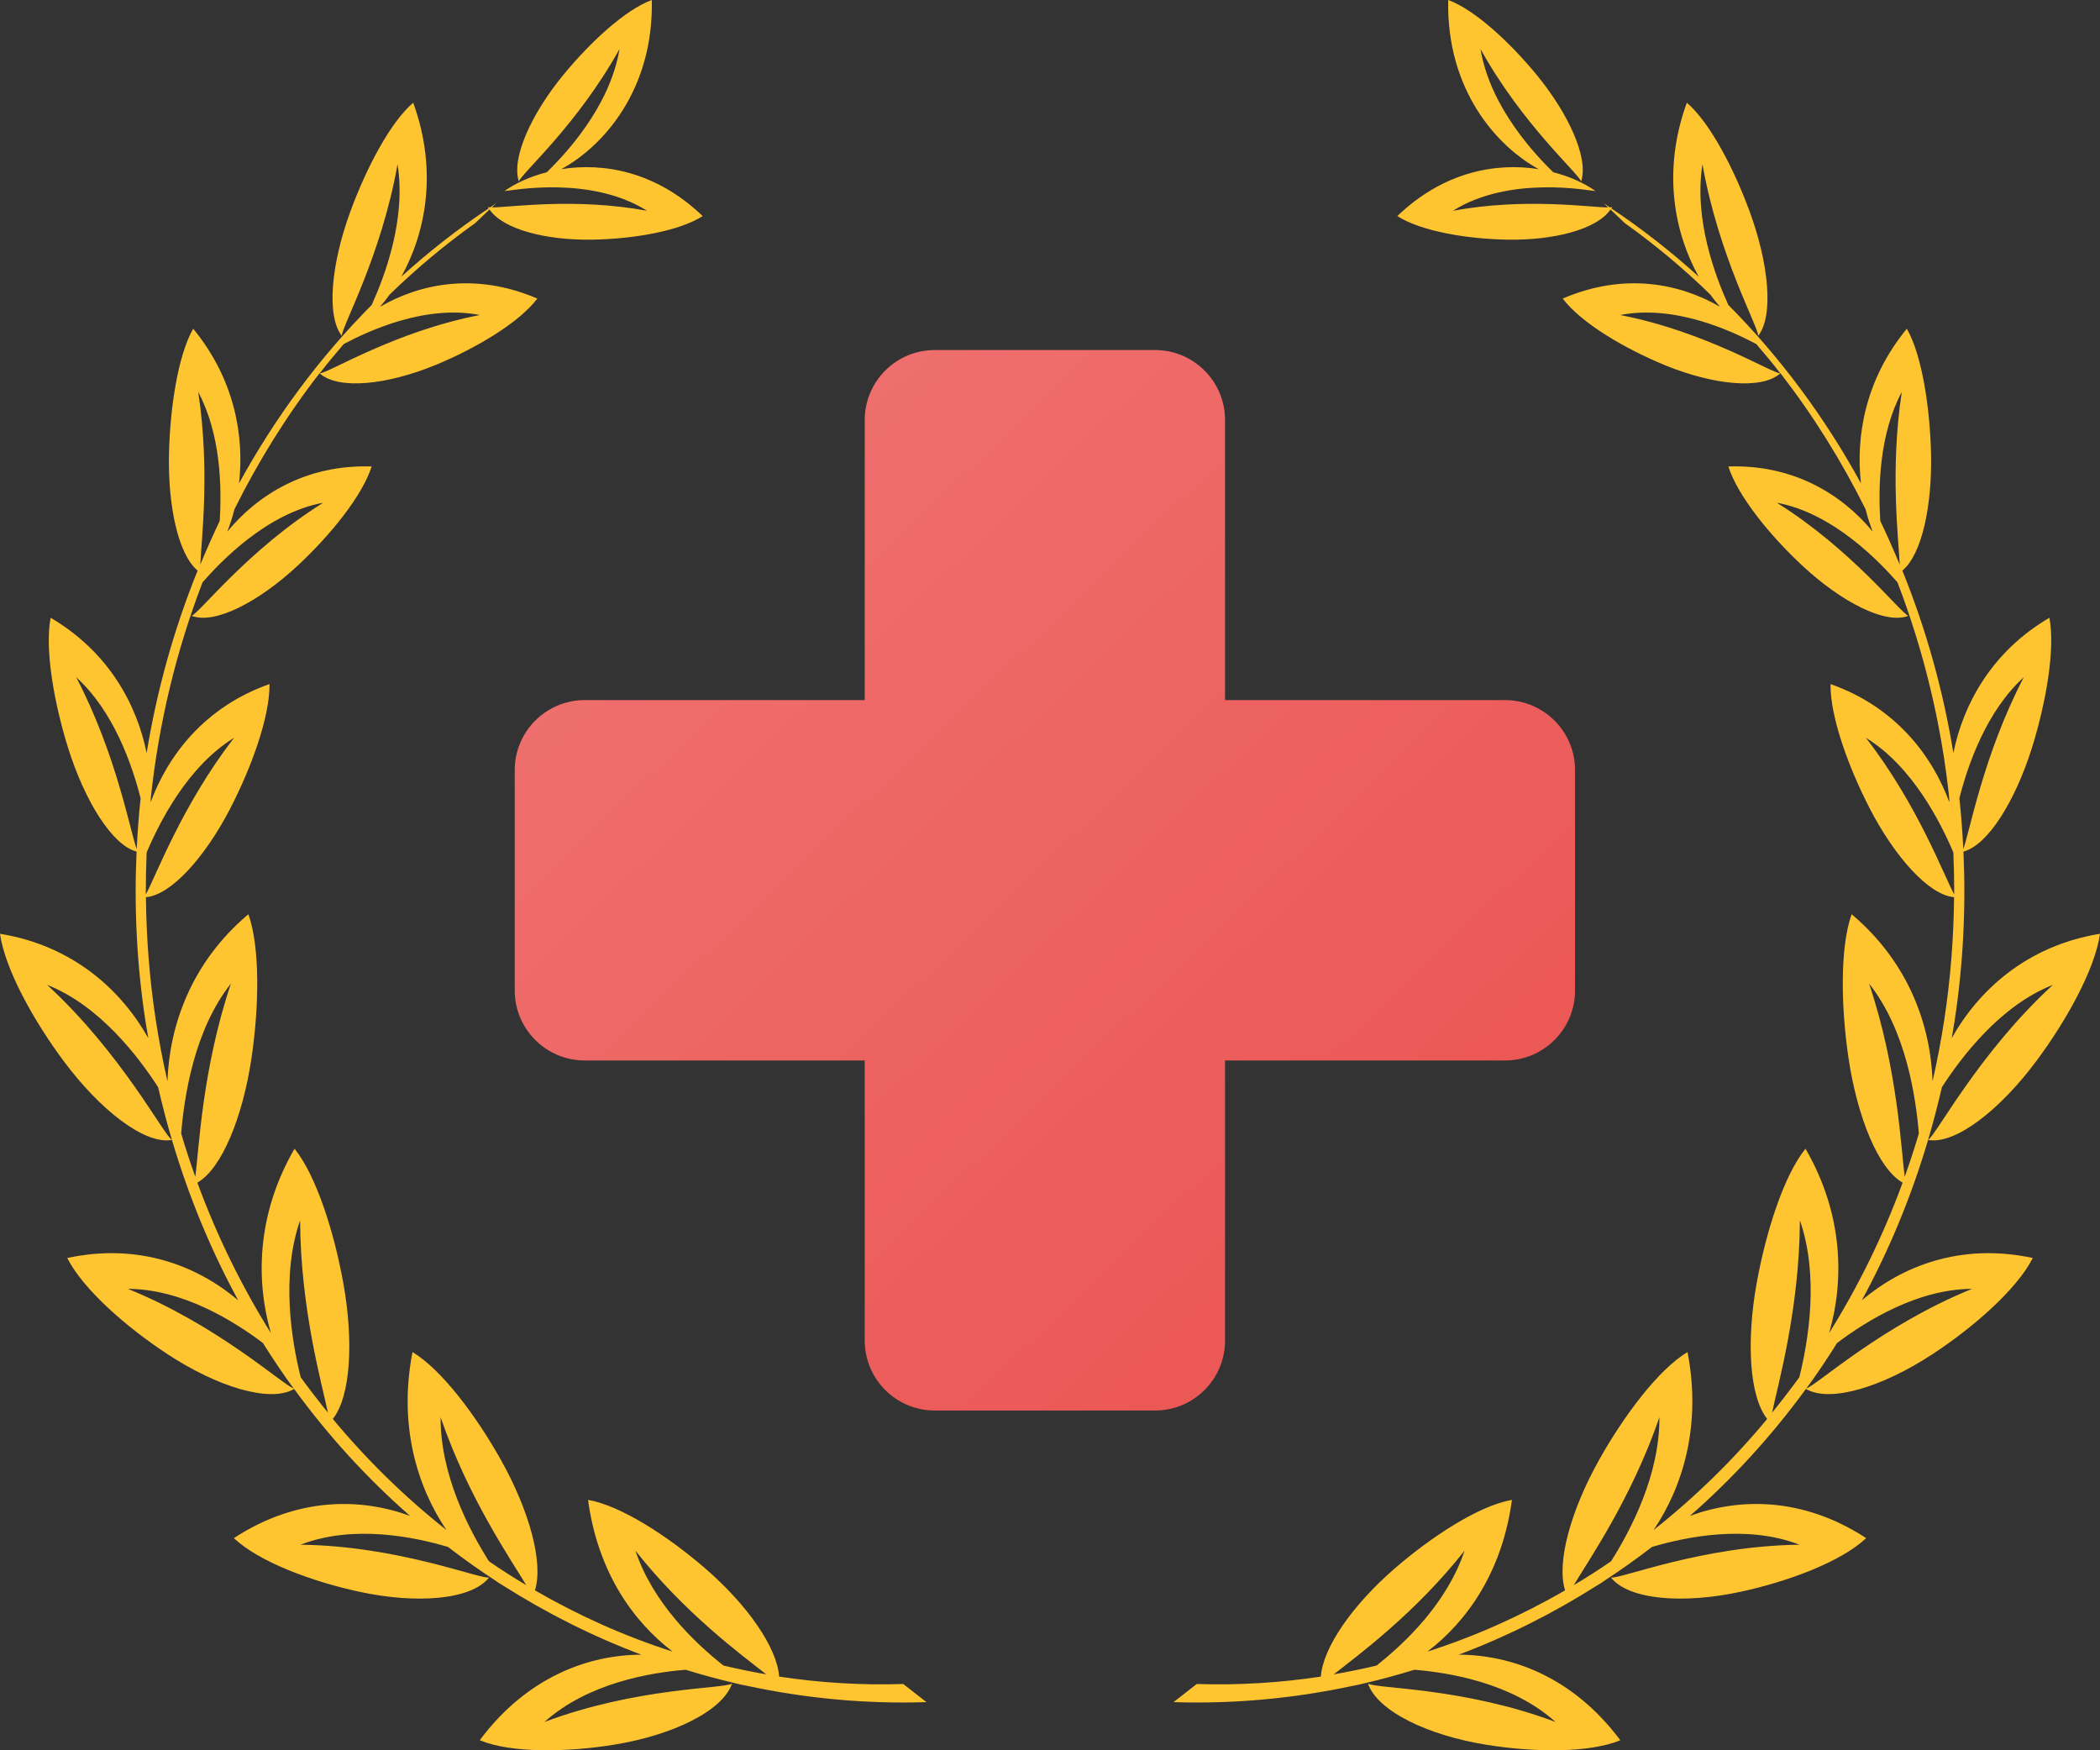 <svg width="120" height="100" viewBox="0 0 120 100" fill="none" xmlns="http://www.w3.org/2000/svg">
    <rect x="0" y="0" width="120" height="100" fill="#333333" stroke="none"/>
    <path d="M86.002 40C88.211 40 90.002 41.791 90.002 44V56.588C90.002 58.797 88.211 60.588 86.002 60.588L33.414 60.588C31.205 60.588 29.414 58.797 29.414 56.588L29.414 44C29.414 41.791 31.205 40 33.414 40L86.002 40Z" fill="#EB5351"/>
    <path d="M86.002 40C88.211 40 90.002 41.791 90.002 44V56.588C90.002 58.797 88.211 60.588 86.002 60.588L33.414 60.588C31.205 60.588 29.414 58.797 29.414 56.588L29.414 44C29.414 41.791 31.205 40 33.414 40L86.002 40Z" fill="url(#paint0_linear_154_1243)" fill-opacity="0.2"/>
    <path d="M49.414 24C49.414 21.791 51.205 20 53.414 20H66.002C68.211 20 70.002 21.791 70.002 24V76.588C70.002 78.797 68.211 80.588 66.002 80.588H53.414C51.205 80.588 49.414 78.797 49.414 76.588V24Z" fill="#EB5351"/>
    <path d="M49.414 24C49.414 21.791 51.205 20 53.414 20H66.002C68.211 20 70.002 21.791 70.002 24V76.588C70.002 78.797 68.211 80.588 66.002 80.588H53.414C51.205 80.588 49.414 78.797 49.414 76.588V24Z" fill="url(#paint1_linear_154_1243)" fill-opacity="0.2"/>
    <path fill-rule="evenodd" clip-rule="evenodd" d="M111.526 59.315C111.582 59.004 111.63 58.684 111.686 58.365C112.189 55.088 112.341 51.842 112.197 48.653C113.595 48.286 115.152 45.774 116.111 42.727C116.901 40.192 117.453 37.129 117.109 35.295C113.762 37.257 112.173 40.295 111.622 43.023C111.031 39.402 110.048 35.909 108.706 32.6C109.809 31.691 110.416 28.924 110.344 25.893C110.28 23.309 109.841 20.327 108.962 18.78C106.566 21.699 106.038 24.96 106.342 27.616C104.281 23.852 101.733 20.415 98.762 17.424C98.011 15.766 96.781 12.512 97.284 9.386C98.211 14.633 100.463 18.644 100.471 19.187C101.366 18.03 101.07 15.048 99.976 12.073C99.089 9.657 97.716 7.002 96.39 5.869C94.944 9.841 95.719 13.381 97.069 15.806C95.503 14.386 93.834 13.078 92.076 11.906C92.092 11.882 92.108 11.858 92.124 11.826C92.092 11.834 92.052 11.842 91.996 11.85C91.877 11.77 91.765 11.691 91.645 11.611L91.893 11.85C90.894 11.858 87.196 11.276 83.026 12.041C86.277 10 90.782 10.893 91.174 10.917C90.559 10.479 89.728 10.088 88.754 9.841C87.795 8.9 85.159 6.172 84.6 2.799C86.988 7.113 90.183 9.888 90.351 10.367C90.79 9.035 89.64 6.499 87.787 4.25C86.277 2.416 84.265 0.55 82.755 0C82.643 5.12 85.519 8.357 87.931 9.665C85.535 9.282 82.523 9.777 79.847 12.345C81.221 13.222 83.849 13.652 86.126 13.692C88.801 13.74 91.254 13.102 92.028 11.97L92.851 12.751C94.576 13.979 96.206 15.343 97.731 16.826C97.915 17.081 98.099 17.313 98.283 17.528C96.022 16.212 92.843 15.534 89.297 17.058C90.367 18.469 92.851 19.92 95.112 20.853C97.883 21.994 100.671 22.289 101.741 21.324C103.602 23.724 105.232 26.332 106.606 29.099C106.717 29.554 106.861 29.984 107.013 30.375C105.32 28.317 102.556 26.523 98.762 26.651C99.313 28.365 101.174 30.63 102.995 32.321C105.232 34.402 107.74 35.694 109.05 35.184C108.579 35 105.815 31.396 101.534 28.724C104.76 29.314 107.412 32.113 108.427 33.27C109.92 37.161 110.927 41.3 111.382 45.574C111.382 45.662 111.39 45.742 111.39 45.83C110.416 43.19 108.331 40.399 104.601 39.083C104.577 40.957 105.639 43.86 106.845 46.196C108.291 48.987 110.232 51.141 111.662 51.26C111.638 53.573 111.462 55.909 111.103 58.254C110.919 59.45 110.695 60.622 110.432 61.779C110.328 58.693 109.138 55.04 105.807 52.233C105.128 54.147 105.2 57.568 105.631 60.463C106.134 63.836 107.332 66.779 108.722 67.568C107.604 70.622 106.182 73.501 104.521 76.165C105.368 73.246 105.376 69.434 103.171 65.63C101.917 67.185 100.902 70.423 100.383 73.302C99.784 76.619 99.96 79.785 100.982 81.069C99.025 83.43 96.845 85.551 94.489 87.417C96.126 84.993 97.252 81.5 96.43 77.249C94.76 78.246 92.771 80.918 91.365 83.43C89.776 86.276 88.929 89.259 89.433 90.862C86.94 92.305 84.305 93.485 81.565 94.363C83.793 92.664 85.838 89.849 86.397 85.694C84.504 86.021 81.788 87.799 79.664 89.642C77.315 91.683 75.598 94.107 75.478 95.79C73.154 96.141 70.79 96.292 68.385 96.213L67.059 97.249C70.534 97.361 73.969 97.034 77.315 96.316C77.539 96.276 77.771 96.229 78.002 96.165C78.953 95.942 79.895 95.686 80.822 95.399C82.771 95.559 86.365 96.125 88.889 98.382C83.594 96.396 78.665 96.492 78.17 96.189C78.721 97.776 81.605 99.147 84.919 99.682C87.619 100.12 90.806 100.168 92.588 99.426C89.848 95.75 86.293 94.546 83.354 94.538C86.11 93.501 88.761 92.17 91.262 90.583C91.413 90.495 91.565 90.399 91.717 90.288C92.635 89.689 93.53 89.052 94.401 88.382C96.31 87.816 99.792 87.082 102.828 88.254C97.22 88.326 92.62 90.224 92.052 90.128C93.075 91.42 96.222 91.651 99.513 90.933C102.189 90.351 105.2 89.235 106.638 87.879C102.963 85.479 99.305 85.599 96.565 86.611C99.001 84.482 101.23 82.05 103.195 79.355C104.577 80.168 107.588 79.235 110.44 77.361C112.772 75.83 115.24 73.677 116.159 71.874C112.005 70.981 108.65 72.377 106.39 74.291C107.932 71.46 109.21 68.397 110.176 65.128C111.734 65.407 114.282 63.421 116.374 60.606C118.076 58.318 119.713 55.383 120.001 53.35C115.751 54.043 113.02 56.651 111.526 59.315ZM92.58 17.998C95.679 17.392 98.922 18.892 100.359 19.657C100.831 20.207 101.294 20.758 101.733 21.332C101.206 21.308 97.452 18.939 92.58 17.998ZM115.647 38.692C113.331 43.126 112.556 47.536 112.189 48.509C112.141 47.536 112.069 46.563 111.965 45.606C112.452 43.692 113.507 40.63 115.647 38.692ZM108.674 22.392C107.987 26.882 108.499 30.877 108.555 32.257C108.203 31.412 107.836 30.582 107.444 29.761C107.324 27.839 107.38 24.817 108.674 22.392ZM106.622 42.153C109.281 43.78 110.895 46.994 111.622 48.708C111.654 49.506 111.67 50.303 111.67 51.101C111.126 50.144 109.617 46.013 106.622 42.153ZM94.824 80.973C94.84 84.275 93.195 87.409 92.06 89.203C91.365 89.681 90.655 90.136 89.928 90.567C90.814 89.091 93.243 85.575 94.824 80.973ZM83.689 88.597C82.691 91.587 80.295 93.868 78.657 95.16C77.851 95.351 77.036 95.519 76.213 95.662C77.635 94.546 80.862 92.178 83.689 88.597ZM106.805 56.197C108.914 58.86 109.473 62.656 109.649 64.761C109.401 65.598 109.13 66.42 108.842 67.233C108.634 65.75 108.459 61.117 106.805 56.197ZM102.851 69.721C103.962 72.927 103.331 76.619 102.82 78.685C102.316 79.379 101.797 80.048 101.262 80.71C101.589 79.131 102.827 74.809 102.851 69.721ZM112.692 73.637C107.556 75.718 103.898 79.075 103.219 79.331C103.834 78.493 104.417 77.624 104.976 76.731C106.622 75.487 109.569 73.645 112.692 73.637ZM110.176 65.128C110.472 64.139 110.727 63.134 110.967 62.114C112.101 60.359 114.313 57.449 117.309 56.268C113.051 60.184 110.671 64.809 110.176 65.128Z" fill="#FFC531"/>
    <path fill-rule="evenodd" clip-rule="evenodd" d="M8.475 59.315C8.419 59.004 8.371 58.684 8.315 58.365C7.812 55.088 7.66 51.842 7.804 48.653C6.406 48.286 4.848 45.774 3.89 42.727C3.099 40.192 2.548 37.129 2.892 35.295C6.238 37.257 7.828 40.295 8.379 43.023C8.97 39.402 9.952 35.909 11.294 32.6C10.192 31.691 9.585 28.924 9.657 25.893C9.721 23.309 10.16 20.327 11.039 18.78C13.435 21.699 13.962 24.96 13.659 27.616C15.719 23.852 18.267 20.415 21.239 17.424C21.99 15.766 23.22 12.512 22.716 9.386C21.79 14.633 19.537 18.644 19.529 19.187C18.635 18.03 18.93 15.048 20.025 12.073C20.911 9.657 22.285 7.002 23.611 5.869C25.057 9.841 24.282 13.381 22.932 15.806C24.498 14.386 26.167 13.078 27.924 11.906C27.908 11.882 27.892 11.858 27.876 11.826C27.908 11.834 27.948 11.842 28.004 11.85C28.124 11.77 28.236 11.691 28.356 11.611L28.108 11.85C29.107 11.858 32.805 11.276 36.974 12.041C33.723 10 29.218 10.893 28.827 10.917C29.442 10.479 30.273 10.088 31.247 9.841C32.206 8.9 34.842 6.172 35.401 2.799C33.012 7.113 29.817 9.888 29.65 10.367C29.21 9.035 30.36 6.499 32.214 4.25C33.723 2.416 35.736 0.55 37.246 0C37.358 5.12 34.482 8.357 32.07 9.665C34.466 9.282 37.477 9.777 40.153 12.345C38.779 13.222 36.151 13.652 33.875 13.692C31.199 13.74 28.747 13.102 27.972 11.97L27.15 12.751C25.424 13.979 23.795 15.343 22.269 16.826C22.085 17.081 21.902 17.313 21.718 17.528C23.979 16.212 27.157 15.534 30.704 17.058C29.634 18.469 27.149 19.92 24.889 20.853C22.117 21.994 19.33 22.289 18.259 21.324C16.398 23.724 14.769 26.332 13.395 29.099C13.283 29.554 13.139 29.984 12.988 30.375C14.681 28.317 17.445 26.523 21.239 26.651C20.688 28.365 18.827 30.63 17.005 32.321C14.769 34.402 12.261 35.694 10.951 35.184C11.422 35 14.186 31.396 18.467 28.724C15.24 29.314 12.588 32.113 11.574 33.27C10.08 37.161 9.074 41.3 8.619 45.574C8.619 45.662 8.611 45.742 8.611 45.83C9.585 43.19 11.67 40.399 15.4 39.083C15.424 40.957 14.362 43.86 13.155 46.196C11.71 48.987 9.769 51.141 8.339 51.26C8.363 53.573 8.539 55.909 8.898 58.254C9.082 59.45 9.305 60.622 9.569 61.779C9.673 58.693 10.863 55.04 14.194 52.233C14.873 54.147 14.801 57.568 14.37 60.463C13.866 63.836 12.668 66.779 11.278 67.568C12.397 70.622 13.818 73.501 15.48 76.165C14.633 73.246 14.625 69.434 16.83 65.63C18.084 67.185 19.098 70.423 19.617 73.302C20.216 76.619 20.041 79.785 19.018 81.069C20.975 83.43 23.156 85.551 25.512 87.417C23.875 84.993 22.748 81.5 23.571 77.249C25.241 78.246 27.229 80.918 28.635 83.43C30.225 86.276 31.071 89.259 30.568 90.862C33.06 92.305 35.696 93.485 38.436 94.363C36.207 92.664 34.163 89.849 33.603 85.694C35.496 86.021 38.212 87.799 40.337 89.642C42.685 91.683 44.403 94.107 44.522 95.79C46.847 96.141 49.211 96.292 51.615 96.213L52.941 97.249C49.467 97.361 46.032 97.034 42.685 96.316C42.462 96.276 42.23 96.229 41.998 96.165C41.048 95.942 40.105 95.686 39.179 95.399C37.23 95.559 33.635 96.125 31.111 98.382C36.407 96.396 41.335 96.492 41.831 96.189C41.279 97.776 38.396 99.147 35.081 99.682C32.381 100.12 29.194 100.168 27.413 99.426C30.153 95.75 33.707 94.546 36.647 94.538C33.891 93.501 31.239 92.17 28.739 90.583C28.587 90.495 28.436 90.399 28.284 90.288C27.365 89.689 26.471 89.052 25.6 88.382C23.691 87.816 20.208 87.082 17.173 88.254C22.78 88.326 27.381 90.224 27.948 90.128C26.926 91.42 23.779 91.651 20.488 90.933C17.812 90.351 14.801 89.235 13.363 87.879C17.037 85.479 20.696 85.599 23.435 86.611C20.999 84.482 18.771 82.05 16.806 79.355C15.424 80.168 12.413 79.235 9.561 77.361C7.229 75.83 4.761 73.677 3.842 71.874C7.996 70.981 11.35 72.377 13.611 74.291C12.069 71.46 10.791 68.397 9.825 65.128C8.267 65.407 5.719 63.421 3.626 60.606C1.925 58.318 0.288 55.383 0 53.35C4.249 54.043 6.981 56.651 8.475 59.315ZM27.421 17.998C24.322 17.392 21.079 18.892 19.641 19.657C19.17 20.207 18.707 20.758 18.267 21.332C18.795 21.308 22.549 18.939 27.421 17.998ZM4.353 38.692C6.67 43.126 7.444 47.536 7.812 48.509C7.86 47.536 7.932 46.563 8.035 45.606C7.548 43.692 6.494 40.63 4.353 38.692ZM11.326 22.392C12.013 26.882 11.502 30.877 11.446 32.257C11.798 31.412 12.165 30.582 12.556 29.761C12.676 27.839 12.62 24.817 11.326 22.392ZM13.379 42.153C10.719 43.78 9.106 46.994 8.379 48.708C8.347 49.506 8.331 50.303 8.331 51.101C8.874 50.144 10.384 46.013 13.379 42.153ZM25.177 80.973C25.161 84.275 26.806 87.409 27.94 89.203C28.635 89.681 29.346 90.136 30.073 90.567C29.186 89.091 26.758 85.575 25.177 80.973ZM36.311 88.597C37.31 91.587 39.706 93.868 41.343 95.16C42.15 95.351 42.965 95.519 43.788 95.662C42.366 94.546 39.139 92.178 36.311 88.597ZM13.195 56.197C11.087 58.86 10.527 62.656 10.352 64.761C10.599 65.598 10.871 66.42 11.159 67.233C11.366 65.75 11.542 61.117 13.195 56.197ZM17.149 69.721C16.039 72.927 16.67 76.619 17.181 78.685C17.684 79.379 18.203 80.048 18.739 80.71C18.411 79.131 17.173 74.809 17.149 69.721ZM7.309 73.637C12.444 75.718 16.103 79.075 16.782 79.331C16.167 78.493 15.584 77.624 15.024 76.731C13.379 75.487 10.432 73.645 7.309 73.637ZM9.825 65.128C9.529 64.139 9.274 63.134 9.034 62.114C7.9 60.359 5.687 57.449 2.692 56.268C6.949 60.184 9.329 64.809 9.825 65.128Z" fill="#FFC531"/>
    <defs>
        <linearGradient id="paint0_linear_154_1243" x1="29.002" y1="20" x2="85.502" y2="79" gradientUnits="userSpaceOnUse">
            <stop stop-color="white"/>
            <stop offset="1" stop-color="white" stop-opacity="0"/>
        </linearGradient>
        <linearGradient id="paint1_linear_154_1243" x1="29.002" y1="20" x2="85.502" y2="79" gradientUnits="userSpaceOnUse">
            <stop stop-color="white"/>
            <stop offset="1" stop-color="white" stop-opacity="0"/>
        </linearGradient>
    </defs>
</svg>
